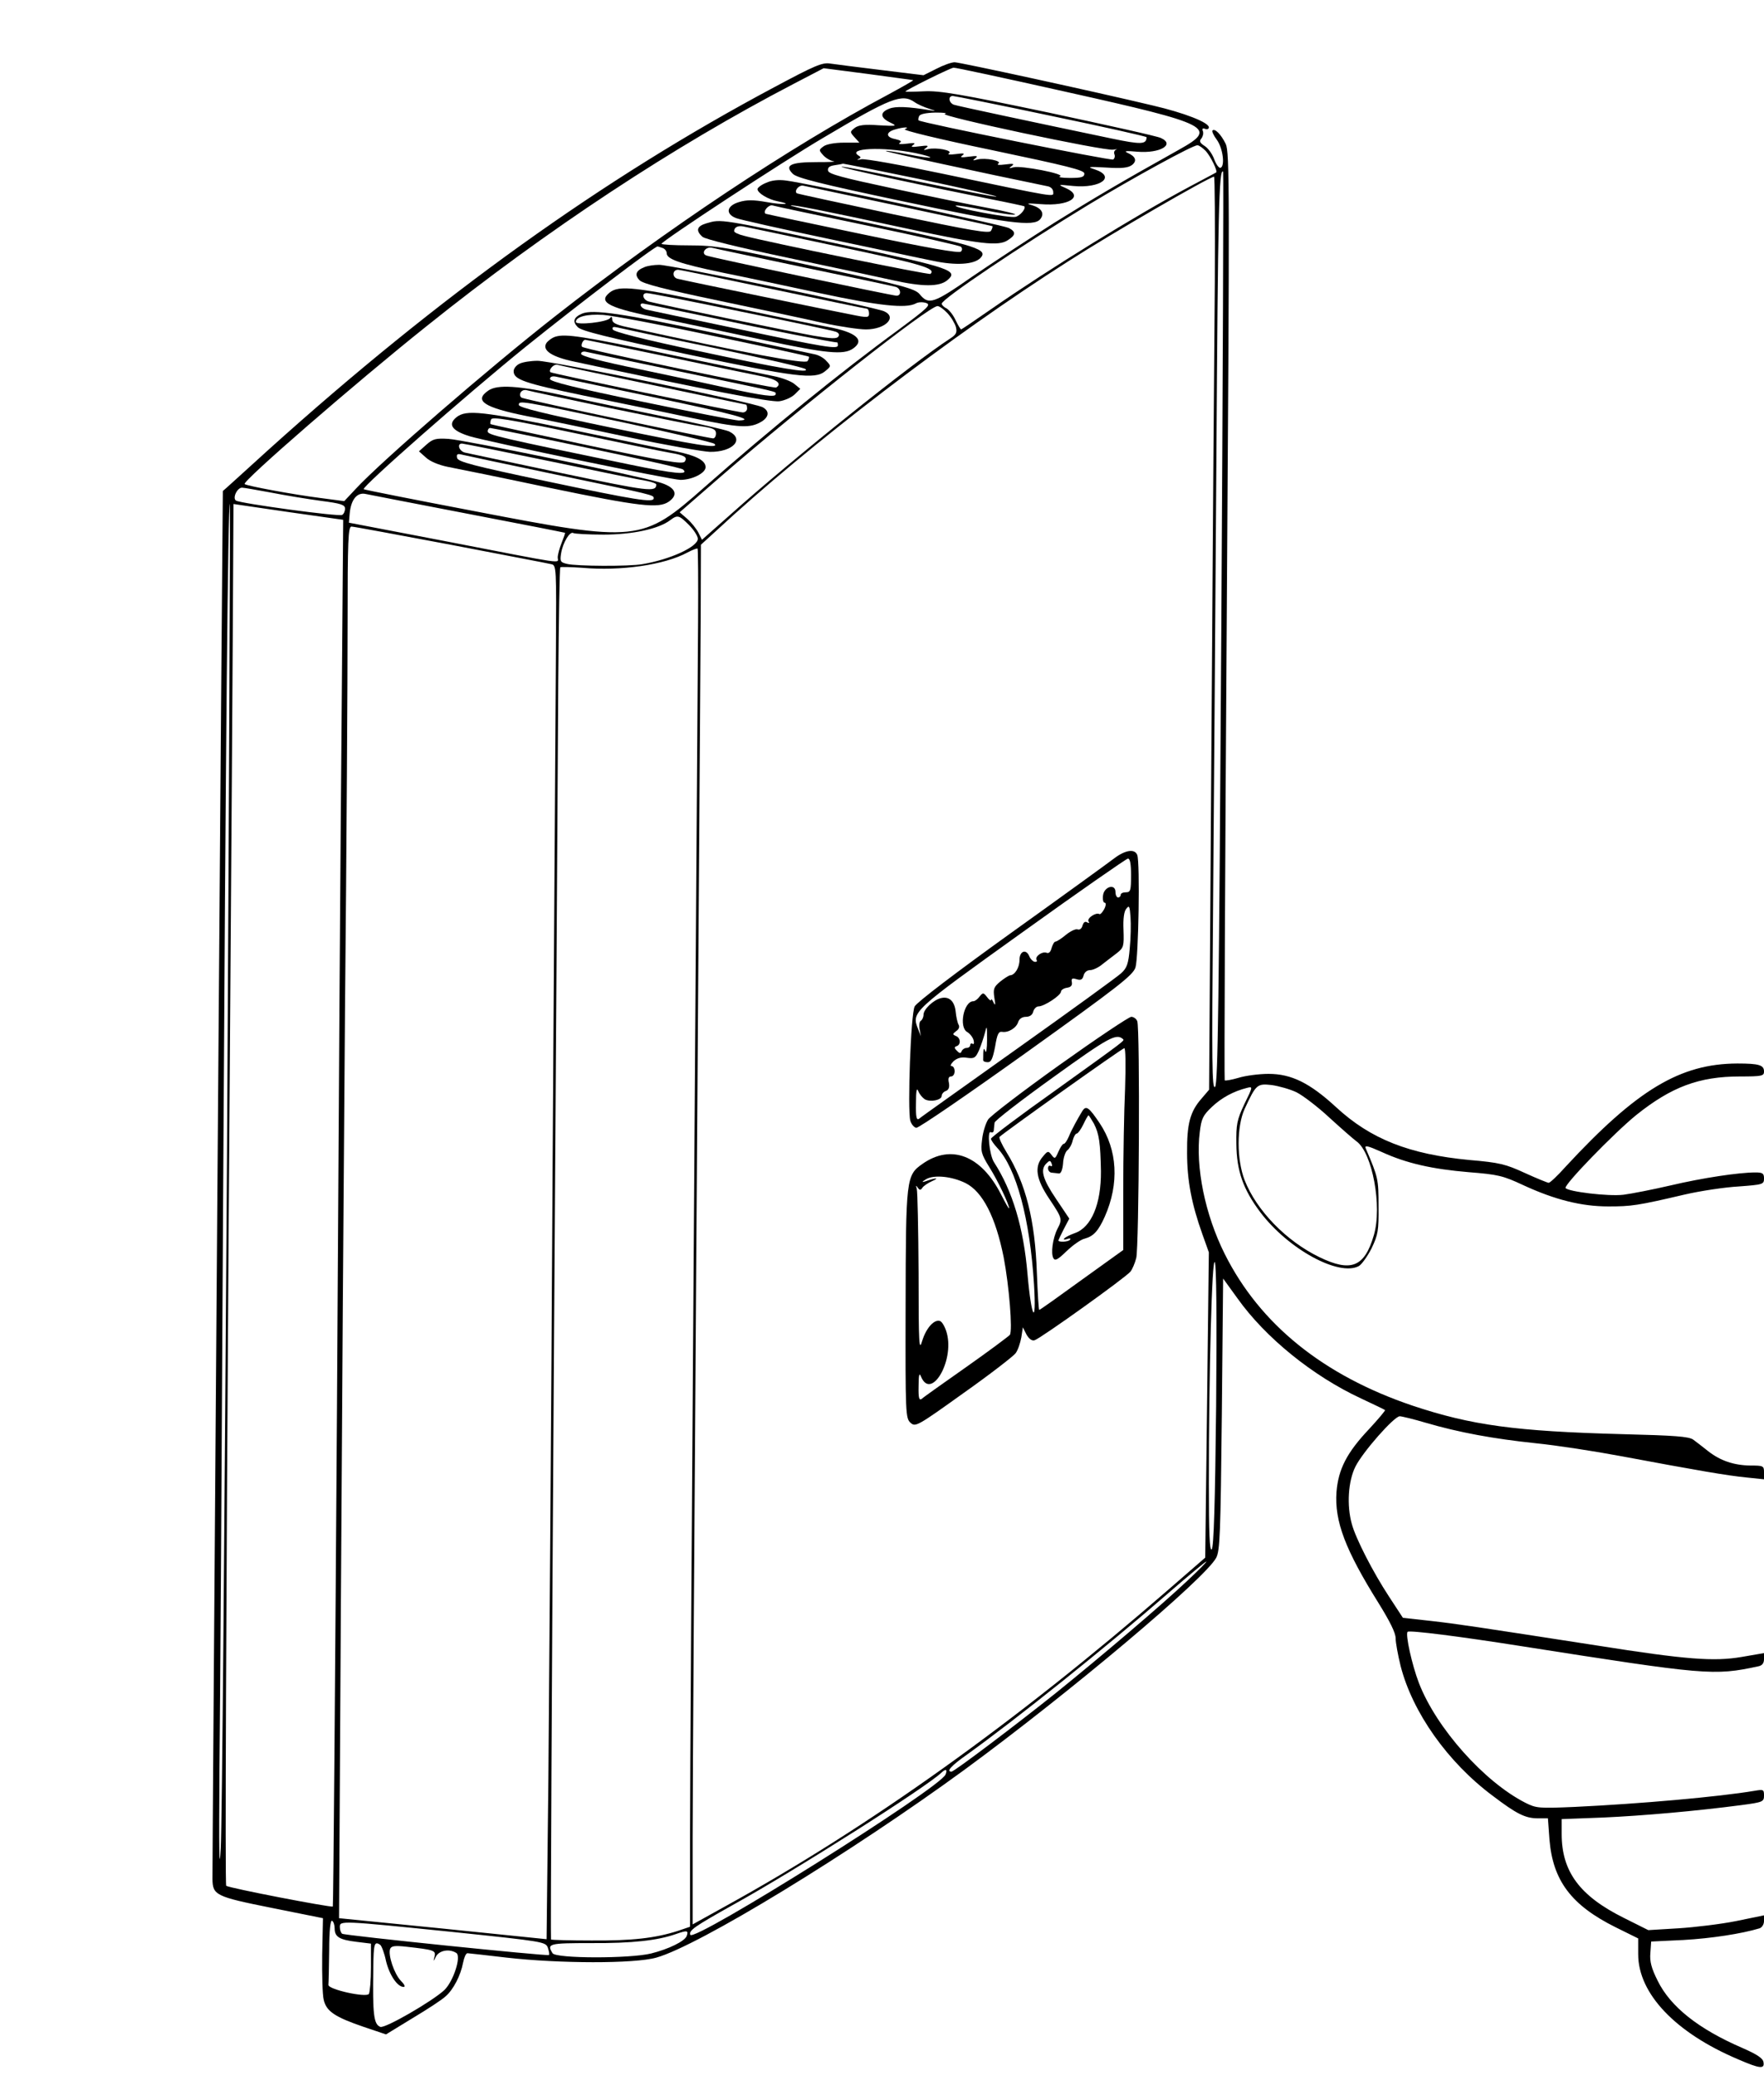 <?xml version="1.0" standalone="no"?>
<!DOCTYPE svg PUBLIC "-//W3C//DTD SVG 20010904//EN"
 "http://www.w3.org/TR/2001/REC-SVG-20010904/DTD/svg10.dtd">
<svg version="1.0" xmlns="http://www.w3.org/2000/svg"
 width="680pt" height="800pt" viewBox="0 0 680 800"
 preserveAspectRatio="xMidYMid meet">
<g transform="translate(0,800) scale(0.1,-0.1)"
fill="#000000" stroke="none">
<path d="M2985 7664 c-661 -352 -1293 -806 -1948 -1396 -97 -88 -177 -161
-178 -161 -1 -3 -41 -5321 -40 -5351 1 -62 12 -68 227 -111 l199 -40 -3 -140
c-1 -77 1 -156 6 -175 10 -44 43 -66 154 -104 l86 -29 103 63 c57 34 115 72
127 84 30 26 58 81 67 129 4 20 11 37 17 37 5 0 73 -8 151 -17 202 -23 492
-24 577 0 162 45 747 402 1189 725 406 298 925 735 969 816 15 27 17 93 22
554 l5 523 55 -76 c108 -152 291 -300 476 -386 49 -23 91 -43 93 -45 2 -2 -26
-35 -62 -74 -85 -90 -118 -154 -125 -242 -8 -113 34 -223 162 -428 44 -71 66
-115 66 -136 0 -17 9 -65 19 -106 46 -180 182 -372 355 -501 92 -70 126 -87
174 -87 l39 0 6 -82 c13 -158 84 -253 255 -338 l87 -43 0 -61 c0 -152 144
-303 385 -405 85 -37 103 -38 98 -11 -2 15 -25 30 -82 55 -169 73 -277 159
-326 259 -24 48 -31 74 -28 107 l3 44 125 6 c106 6 224 24 293 45 9 3 17 15
17 28 l0 22 -107 -22 c-60 -12 -160 -24 -223 -28 l-116 -7 -94 47 c-171 85
-240 179 -240 324 l0 57 159 6 c155 7 359 25 534 48 83 11 87 13 87 37 0 23
-2 24 -37 18 -137 -23 -439 -50 -693 -62 -139 -6 -148 -5 -190 16 -159 81
-343 288 -410 461 -27 70 -53 188 -44 198 6 7 203 -18 437 -55 714 -112 743
-115 915 -78 15 3 22 12 22 28 l0 23 -87 -15 c-106 -18 -214 -10 -555 44 -478
74 -537 83 -642 95 l-108 12 -53 81 c-63 96 -129 225 -144 281 -20 72 -14 165
14 221 28 56 149 194 171 194 7 0 53 -11 100 -25 130 -38 262 -62 424 -79 80
-8 229 -31 330 -50 294 -55 410 -75 483 -82 l67 -7 0 27 c0 25 -3 26 -52 26
-65 1 -117 19 -164 56 -20 16 -46 36 -57 44 -17 12 -72 16 -271 21 -414 11
-583 34 -811 110 -343 116 -588 313 -724 585 -76 152 -113 335 -96 470 6 51
12 64 47 97 37 35 83 60 135 73 23 6 23 5 -10 -62 -29 -62 -32 -78 -31 -154 1
-104 26 -175 92 -263 108 -143 303 -249 380 -208 11 6 33 37 49 68 25 53 28
67 27 163 0 104 -1 110 -49 222 -6 14 5 12 61 -13 96 -44 194 -66 336 -78 112
-9 131 -13 210 -50 121 -56 224 -82 328 -82 88 0 112 3 295 46 61 14 154 28
208 31 93 7 97 8 97 31 0 19 -5 23 -33 23 -64 0 -204 -21 -327 -50 -69 -16
-151 -32 -182 -36 -58 -7 -214 12 -223 26 -7 12 186 211 272 281 136 109 243
149 400 149 85 0 93 2 93 19 0 25 -19 31 -103 31 -220 -1 -386 -100 -661 -397
-31 -35 -61 -63 -66 -63 -4 0 -46 17 -92 38 -74 34 -97 40 -214 50 -231 22
-380 80 -514 204 -101 93 -172 128 -260 128 -37 0 -89 -7 -115 -15 -27 -8 -51
-12 -54 -10 -2 3 1 808 8 1790 11 1648 11 1788 -4 1820 -18 37 -42 61 -51 52
-3 -3 4 -19 16 -35 24 -32 33 -102 15 -109 -6 -2 -17 13 -24 32 -7 20 -23 43
-37 52 -19 12 -22 19 -13 29 6 8 9 20 6 28 -4 10 -1 13 9 9 7 -3 14 0 14 6 0
19 -95 56 -215 84 -230 55 -746 167 -765 167 -12 0 -43 -11 -70 -25 l-50 -25
-163 20 c-89 11 -178 22 -197 25 -30 5 -60 -8 -215 -91z m535 27 c3 -1 -40
-25 -95 -55 -378 -201 -860 -522 -1286 -856 -259 -203 -670 -559 -768 -665
l-44 -47 -91 12 c-103 13 -287 47 -293 54 -10 10 431 393 702 609 464 372 952
693 1415 934 l115 60 170 -22 c94 -13 172 -23 175 -24z m589 -45 c561 -125
587 -139 436 -223 -236 -132 -325 -185 -481 -282 -93 -59 -235 -152 -314 -206
-152 -106 -170 -112 -205 -69 -18 21 -63 34 -400 106 -344 75 -390 82 -487 82
-60 0 -108 3 -108 6 0 10 472 320 624 409 261 155 303 171 352 137 11 -8 36
-19 55 -25 30 -10 30 -10 4 -6 -84 14 -133 16 -157 6 -37 -14 -35 -35 3 -53
29 -14 27 -15 -43 -11 -55 4 -78 1 -93 -10 -19 -15 -19 -16 -1 -36 l19 -21
-60 0 c-35 0 -67 -6 -78 -14 -19 -14 -19 -15 -1 -35 10 -11 28 -21 40 -23 11
-2 -18 -3 -66 -3 -100 0 -125 -12 -92 -45 16 -16 107 -39 419 -105 410 -87
510 -100 535 -70 18 22 5 43 -32 54 -26 7 -18 8 34 4 109 -9 169 30 96 62 -32
14 -31 14 29 8 106 -10 167 36 83 64 -31 10 -25 11 45 7 61 -4 84 -1 99 10 20
16 14 33 -18 47 -15 7 -4 8 39 4 87 -7 146 28 90 53 -14 7 -209 50 -433 98
-339 71 -419 85 -480 82 -39 -2 -72 -2 -72 -1 0 5 175 92 186 92 6 1 201 -41
433 -93z m-56 -93 c202 -42 367 -79 367 -82 -1 -28 -20 -29 -135 -5 -311 65
-592 125 -607 130 -20 6 -25 34 -5 34 6 0 177 -34 380 -77z m-411 8 c-28 -7
615 -144 649 -138 13 2 19 2 12 0 -7 -2 -10 -10 -7 -18 3 -7 1 -16 -5 -20 -9
-5 -738 141 -750 151 -2 2 -1 9 2 16 3 8 25 13 63 14 33 0 49 -2 36 -5z m-154
-59 c-10 -4 130 -38 337 -81 290 -61 355 -77 355 -90 0 -14 -11 -17 -56 -17
-30 0 -47 3 -38 6 24 9 -151 43 -179 35 -18 -5 -19 -4 -7 5 12 9 6 10 -25 6
-23 -3 -34 -2 -27 3 18 11 -50 24 -81 16 -18 -5 -19 -4 -7 5 12 9 6 10 -25 6
-30 -4 -36 -3 -25 5 11 8 5 9 -25 5 -23 -3 -34 -2 -27 3 18 11 -50 24 -81 16
-18 -5 -19 -4 -7 5 12 9 6 10 -25 6 -30 -4 -36 -3 -25 5 11 8 5 9 -25 5 -23
-3 -34 -2 -27 3 10 6 4 10 -18 15 -36 7 -36 27 1 37 33 10 60 10 37 1z m1160
-84 c19 -21 47 -78 40 -83 -2 -1 -48 -26 -103 -55 -206 -110 -543 -318 -763
-471 -62 -43 -115 -79 -117 -79 -2 0 -12 16 -21 35 -9 20 -25 40 -35 46 -11 5
-19 14 -19 18 0 18 305 223 565 381 174 105 402 230 421 230 6 0 20 -10 32
-22z m-1120 -8 c34 -7 61 -15 58 -17 -2 -3 -41 3 -86 12 -45 9 -83 15 -86 13
-3 -3 375 -85 624 -136 13 -2 22 -12 22 -22 0 -20 28 -25 -430 71 -157 33
-296 58 -310 55 -14 -3 -19 -3 -11 1 10 4 11 7 1 13 -47 29 92 35 218 10z m25
-102 c164 -35 294 -64 288 -66 -5 -2 -140 25 -301 58 -160 34 -294 60 -296 57
-4 -4 302 -70 571 -124 72 -14 131 -27 133 -28 9 -7 -14 -36 -33 -41 -23 -6
-239 35 -231 43 2 3 52 -5 111 -17 58 -12 111 -20 118 -17 6 2 -43 14 -108 26
-66 12 -230 46 -365 75 -192 41 -246 55 -248 68 -2 12 5 18 25 21 15 2 30 5
33 6 3 0 139 -27 303 -61z m1155 -1728 c-9 -1450 -13 -1758 -24 -1770 -12 -12
-13 93 -8 660 3 371 9 1163 13 1760 6 948 10 1124 26 1108 2 -2 -1 -793 -7
-1758z m-25 1333 c-2 -225 -8 -1017 -13 -1761 l-9 -1353 -29 -34 c-44 -50 -57
-97 -56 -210 0 -107 18 -198 59 -313 l25 -70 -7 -589 -7 -588 -145 -126 c-585
-508 -1150 -912 -1703 -1217 l-128 -71 0 337 c0 185 7 1250 15 2367 8 1117 15
2162 16 2322 l1 293 57 52 c359 333 910 755 1358 1040 171 110 538 322 563
327 3 1 4 -182 3 -406z m-2129 131 c9 -3 16 -12 16 -20 0 -23 49 -40 210 -74
85 -17 258 -54 384 -81 225 -48 328 -59 366 -39 10 6 28 6 40 2 20 -7 7 -19
-106 -103 -222 -162 -495 -384 -747 -606 -242 -214 -258 -215 -891 -93 -231
44 -422 82 -424 84 -8 9 391 360 623 548 205 165 498 388 510 388 2 0 10 -3
19 -6z m546 -75 c184 -38 343 -72 353 -75 20 -6 23 -34 3 -34 -15 0 -714 147
-733 155 -22 8 -3 35 21 30 11 -3 172 -37 356 -76z m552 -176 c15 -16 29 -40
33 -54 5 -21 1 -29 -22 -44 -145 -94 -603 -460 -852 -683 l-105 -93 -14 28
c-8 15 -27 39 -43 53 l-29 25 162 141 c309 268 799 654 832 654 7 0 24 -12 38
-27z m-2607 -692 c55 -11 142 -25 193 -32 77 -10 92 -15 92 -30 0 -10 -5 -21
-11 -24 -11 -8 -391 44 -409 55 -15 9 4 50 23 50 7 0 57 -9 112 -19z m760 -82
c204 -39 371 -72 373 -73 1 -2 -5 -19 -13 -39 -8 -20 -15 -45 -15 -56 0 -24
45 -30 -435 63 l-370 71 3 35 c5 54 28 82 60 76 15 -3 194 -38 397 -77z m-930
-2480 c-9 -1383 -19 -2581 -24 -2664 -6 -105 -7 -13 -5 305 3 250 9 1233 14
2185 10 1754 19 2699 26 2692 2 -2 -3 -1135 -11 -2518z m442 1706 c-4 -412
-12 -1614 -18 -2670 -7 -1056 -14 -1922 -16 -1925 -4 -5 -400 71 -411 80 -5 3
0 1116 9 2475 10 1359 18 2556 18 2661 l1 191 212 -31 211 -30 -6 -751z m1339
731 c19 -19 34 -43 34 -53 0 -31 -106 -80 -214 -98 -52 -9 -254 -8 -290 1 -26
6 -28 10 -23 41 7 42 34 86 47 78 5 -3 58 -6 117 -6 111 0 213 22 257 56 28
21 34 19 72 -19z m-919 -76 c202 -39 377 -72 388 -75 20 -4 20 -10 18 -337 -1
-183 -7 -1096 -13 -2028 -5 -932 -13 -1974 -16 -2315 l-7 -621 -400 41 -400
40 7 1200 c4 660 11 1700 16 2310 6 611 10 1278 10 1483 0 319 2 372 15 372 8
0 180 -32 382 -70z m954 -297 c-1 -153 -8 -1194 -16 -2313 -8 -1119 -15 -2189
-15 -2377 l0 -341 -47 -16 c-87 -28 -176 -38 -332 -37 -84 0 -155 2 -157 4 -2
2 3 993 11 2203 8 1209 16 2398 17 2641 2 243 5 443 8 446 3 2 41 1 85 -2 149
-13 316 11 405 59 19 10 37 17 39 15 2 -2 3 -129 2 -282z m2307 -1814 c24 -12
82 -56 127 -98 46 -42 93 -83 104 -91 61 -43 100 -251 67 -362 -36 -123 -88
-144 -211 -84 -127 62 -241 179 -287 296 -31 80 -31 207 0 275 44 95 48 98
104 92 28 -4 71 -16 96 -28z m-310 -1212 c-4 -373 -9 -542 -17 -550 -8 -8 -11
61 -11 254 0 435 12 873 23 853 6 -11 8 -210 5 -557z m-113 -673 c-94 -89
-329 -289 -505 -431 -155 -124 -392 -303 -402 -303 -22 0 -1 23 60 66 188 135
533 411 779 625 75 65 140 119 143 119 3 -1 -31 -35 -75 -76z m-930 -745 c-20
-52 -973 -650 -984 -618 -6 17 16 32 164 115 239 132 747 455 804 510 17 16
24 13 16 -7z m-2355 -593 c0 -33 18 -44 83 -52 l57 -7 0 -91 c0 -50 -4 -96 -8
-103 -10 -15 -157 17 -156 35 1 7 2 66 3 133 0 77 5 118 11 114 6 -3 10 -17
10 -29z m454 -14 c354 -37 359 -38 368 -61 4 -13 7 -26 4 -28 -5 -5 -785 75
-797 82 -5 4 -9 15 -9 26 0 25 2 25 434 -19z m903 -16 c-8 -20 -69 -50 -137
-67 -80 -20 -367 -20 -380 1 -23 37 -14 39 148 39 160 -1 257 10 328 35 43 15
49 14 41 -8z m-1181 -34 c5 -4 16 -32 22 -62 13 -54 44 -100 68 -100 8 0 3 10
-11 24 -25 26 -50 99 -41 123 5 11 18 13 63 8 106 -12 114 -14 108 -38 -5 -21
-5 -21 6 1 13 23 51 30 78 13 20 -13 -11 -109 -46 -143 -46 -43 -229 -149
-247 -142 -25 10 -30 46 -27 227 1 94 4 105 27 89z"/>
<path d="M2953 7295 c-18 -7 -33 -19 -33 -24 0 -15 41 -40 78 -47 61 -12 24
-15 -43 -3 -51 9 -77 9 -106 0 -48 -14 -54 -46 -11 -62 15 -6 176 -42 357 -80
182 -38 363 -77 404 -85 85 -18 155 -14 180 11 32 33 -11 47 -383 125 -197 41
-354 76 -348 78 11 3 112 -17 452 -90 280 -60 349 -68 385 -44 31 20 32 32 4
47 -22 11 -777 173 -859 183 -29 4 -56 1 -77 -9z m516 -90 c194 -41 355 -76
357 -77 1 -2 -1 -10 -6 -18 -7 -11 -71 0 -377 64 -202 43 -370 79 -372 81 -10
11 10 33 26 29 10 -2 177 -38 372 -79z m-124 -75 c193 -40 354 -77 359 -81 6
-6 6 -13 0 -19 -7 -7 -127 14 -380 67 -203 42 -371 78 -373 79 -11 9 12 36 27
32 9 -3 175 -38 367 -78z"/>
<path d="M2723 7139 c-37 -11 -42 -28 -15 -52 10 -9 140 -41 330 -81 172 -36
353 -75 402 -86 116 -26 180 -26 211 -1 46 38 16 48 -383 133 -501 106 -486
104 -545 87z m511 -90 c322 -68 375 -84 353 -105 -5 -5 -630 123 -719 147 -21
5 -38 13 -38 18 0 15 15 22 35 18 11 -2 177 -37 369 -78z"/>
<path d="M4294 4690 c-21 -16 -200 -146 -397 -287 -209 -150 -364 -268 -371
-283 -15 -27 -28 -396 -17 -440 4 -14 14 -26 23 -28 8 -2 199 129 424 290 356
255 411 298 421 328 12 37 18 404 7 434 -10 25 -47 19 -90 -14z m66 -65 c0
-58 -2 -65 -20 -65 -11 0 -20 -4 -20 -10 0 -5 -4 -10 -10 -10 -5 0 -10 9 -10
21 0 34 -44 21 -48 -13 -2 -16 1 -28 6 -28 6 0 6 -10 -1 -24 -7 -13 -15 -22
-19 -20 -13 8 -49 -16 -42 -28 5 -7 2 -8 -5 -4 -8 5 -14 1 -18 -12 -3 -12 -11
-18 -19 -15 -7 3 -28 -7 -45 -21 -17 -14 -35 -26 -40 -26 -5 0 -11 -11 -15
-24 -4 -16 -11 -23 -20 -19 -17 6 -46 -15 -38 -28 3 -5 0 -8 -8 -7 -7 2 -16
11 -20 21 -12 30 -38 21 -38 -14 0 -29 -18 -59 -37 -59 -4 -1 -21 -11 -37 -24
-25 -21 -28 -28 -23 -62 5 -28 4 -33 -3 -19 -5 11 -9 16 -9 11 -1 -6 -8 -1
-16 10 -14 18 -16 18 -29 2 -7 -10 -18 -18 -24 -18 -37 0 -57 -101 -23 -119
10 -6 21 -20 24 -31 3 -11 1 -18 -4 -14 -5 3 -9 0 -9 -5 0 -6 -6 -11 -14 -11
-8 0 -16 -6 -19 -12 -3 -10 -8 -10 -18 1 -11 10 -11 15 -1 18 17 6 15 32 -3
39 -14 6 -13 8 1 19 11 7 14 17 9 25 -4 7 -9 29 -11 49 -4 41 -25 61 -57 53
-29 -7 -67 -43 -67 -64 0 -9 -5 -20 -10 -23 -6 -3 -8 -18 -5 -33 l5 -27 -11
28 c-26 66 -23 68 401 372 217 156 401 284 408 285 8 0 12 -19 12 -65z m-5
-281 c-5 -60 -11 -76 -33 -96 -15 -14 -193 -143 -397 -288 -203 -145 -376
-267 -382 -273 -10 -7 -13 6 -12 59 0 50 3 63 9 47 5 -12 16 -25 25 -31 22
-12 65 -3 65 13 0 7 7 16 16 19 11 4 15 14 12 31 -4 17 -1 25 8 25 8 0 14 9
14 20 0 11 -5 20 -12 20 -6 0 -3 8 8 19 14 12 30 17 52 13 28 -4 33 0 46 29 8
19 18 49 23 68 7 30 8 27 8 -27 0 -34 -3 -54 -7 -45 -6 18 -8 11 -8 -34 0 -5
8 -8 18 -8 13 0 19 14 28 60 8 48 13 59 27 57 24 -4 55 15 62 38 4 12 15 20
30 20 14 0 25 7 28 20 3 11 12 20 20 20 22 0 86 42 87 57 0 6 10 13 23 15 15
2 21 9 19 21 -3 15 1 17 18 12 16 -5 23 -2 27 14 3 12 13 21 25 21 11 0 33 10
48 23 16 12 41 32 56 43 26 21 27 26 25 89 -2 43 2 72 11 82 11 14 13 10 16
-33 2 -27 1 -81 -3 -120z"/>
<path d="M4085 3895 c-143 -102 -267 -197 -276 -211 -9 -14 -20 -48 -23 -76
-6 -47 -4 -56 28 -108 34 -54 76 -144 76 -158 -1 -4 -14 20 -31 53 -76 150
-192 196 -303 118 -63 -44 -64 -56 -65 -549 -1 -416 0 -432 19 -449 19 -17 25
-14 205 115 102 72 192 142 200 153 9 12 18 39 22 61 l6 39 14 -28 c10 -17 21
-25 31 -22 22 6 353 243 370 265 7 9 17 32 22 52 11 40 15 886 4 913 -3 9 -14
17 -23 17 -9 0 -133 -83 -276 -185z m244 99 c7 -6 9 -4 -261 -198 -137 -97
-248 -181 -248 -186 0 -5 11 -21 24 -35 74 -79 126 -273 142 -527 10 -165 -10
-132 -25 39 -15 180 -58 322 -129 432 -18 27 -28 126 -12 116 6 -3 11 1 11 9
1 9 2 22 3 28 0 7 102 86 226 175 215 155 243 170 269 147z m8 -191 c-4 -87
-7 -262 -7 -390 l0 -232 -160 -115 c-88 -64 -161 -116 -164 -116 -2 0 -6 64
-9 143 -7 204 -43 345 -117 465 -18 29 -30 56 -27 59 17 17 473 342 481 342 5
1 6 -64 3 -156z m-615 -364 c66 -33 116 -131 147 -286 21 -110 35 -282 24
-299 -5 -6 -80 -62 -168 -124 -88 -62 -166 -117 -172 -123 -10 -7 -13 4 -12
49 0 44 3 53 9 38 38 -95 129 57 100 166 -6 23 -18 44 -26 47 -22 8 -53 -25
-69 -76 -12 -42 -14 -19 -14 261 -1 168 -4 315 -7 325 -4 13 -3 15 4 4 7 -10
11 -10 17 -1 4 7 21 19 39 27 30 13 13 13 -29 -2 -13 -4 -11 -1 5 9 31 18 99
11 152 -15z"/>
<path d="M4173 3718 c-19 -31 -43 -75 -53 -100 -7 -16 -15 -28 -20 -28 -4 0
-13 -14 -20 -30 -12 -28 -14 -29 -26 -13 -13 17 -15 17 -34 -6 -34 -39 -26
-87 25 -163 50 -75 51 -78 31 -116 -18 -36 -26 -95 -15 -113 6 -11 17 -5 51
28 24 23 55 45 70 48 33 9 52 29 77 85 56 127 49 257 -20 360 -41 61 -52 69
-66 48z m44 -50 c20 -39 25 -75 27 -183 1 -127 -37 -217 -101 -239 -17 -6 -35
-15 -40 -20 -5 -5 -1 -6 10 -3 10 4 16 3 12 -2 -5 -9 -45 -11 -45 -3 0 1 9 21
21 44 l21 40 -51 76 c-52 77 -62 113 -37 137 12 12 15 12 20 -1 3 -8 2 -12 -4
-9 -6 3 -10 -1 -10 -9 0 -9 7 -17 15 -17 8 -1 21 -2 27 -3 8 -1 14 15 16 39 1
22 9 45 17 51 7 5 17 22 20 37 4 15 11 27 16 27 4 0 16 16 25 35 9 19 18 35
20 35 2 0 11 -15 21 -32z"/>
<path d="M2484 6970 c-33 -13 -39 -30 -18 -51 14 -13 98 -35 304 -78 157 -33
338 -71 402 -86 65 -14 139 -25 166 -25 75 0 122 47 70 70 -39 17 -828 180
-867 179 -20 0 -46 -4 -57 -9z m495 -85 c195 -41 358 -75 362 -75 5 0 9 -8 9
-18 0 -17 -4 -18 -72 -4 -74 14 -624 127 -665 137 -23 5 -22 35 1 35 7 0 171
-34 365 -75z"/>
<path d="M2350 6872 c-47 -38 -3 -60 205 -101 88 -18 263 -55 389 -82 243 -52
308 -58 344 -33 48 33 12 64 -98 84 -36 6 -213 43 -393 81 -350 74 -411 80
-447 51z m505 -73 c193 -39 358 -74 367 -78 11 -4 15 -11 10 -18 -6 -10 -27
-9 -97 3 -79 14 -573 116 -632 131 -24 5 -32 33 -10 33 6 1 170 -31 362 -71z
m-110 -24 c210 -45 465 -95 482 -95 2 0 3 -5 3 -11 0 -16 -41 -10 -395 65
-176 37 -330 69 -342 72 -21 4 -33 24 -15 24 4 0 124 -25 267 -55z"/>
<path d="M2244 6791 c-33 -14 -38 -31 -17 -52 14 -15 116 -40 418 -104 422
-89 496 -99 536 -66 23 19 23 20 5 39 -10 12 -30 23 -45 26 -14 3 -188 40
-386 82 -357 76 -470 92 -511 75z m506 -86 c201 -42 367 -78 368 -80 2 -2 0
-10 -5 -17 -7 -13 -231 29 -700 132 -38 8 -53 16 -53 28 0 11 -3 13 -8 6 -10
-16 -132 -29 -132 -15 0 20 43 31 105 27 33 -2 224 -38 425 -81z m-3 -45 c191
-40 353 -77 358 -83 18 -17 -91 1 -419 71 -207 44 -321 73 -324 82 -3 9 2 11
16 8 12 -3 178 -39 369 -78z"/>
<path d="M2141 6702 c-13 -4 -29 -16 -35 -25 -17 -28 22 -53 107 -71 517 -111
756 -157 791 -153 21 3 48 15 60 27 l21 21 -23 19 c-12 10 -48 24 -80 30 -31
6 -207 43 -390 81 -346 73 -411 83 -451 71z m427 -76 c169 -36 335 -70 370
-77 56 -11 78 -28 54 -43 -9 -5 -739 147 -748 157 -6 6 3 27 12 27 3 0 143
-29 312 -64z m42 -56 c411 -86 380 -78 380 -90 0 -12 -49 -6 -190 25 -58 13
-207 45 -332 71 -150 31 -228 51 -228 60 0 7 8 10 18 8 9 -2 168 -36 352 -74z"/>
<path d="M2003 6598 c-13 -6 -23 -19 -23 -29 0 -32 40 -46 265 -93 121 -25
308 -63 415 -86 197 -41 232 -42 278 -14 27 18 28 40 2 54 -34 18 -818 180
-868 179 -26 0 -57 -5 -69 -11z m516 -83 c195 -41 355 -75 357 -75 2 0 4 -7 4
-15 0 -8 -7 -15 -17 -15 -17 0 -736 150 -741 155 -9 8 12 32 26 29 9 -3 176
-38 371 -79z m-1 -46 c318 -67 396 -88 330 -90 -13 0 -182 33 -375 73 -256 53
-353 77 -353 87 0 8 8 12 23 9 12 -3 181 -38 375 -79z"/>
<path d="M1882 6494 c-56 -39 -16 -65 148 -98 69 -13 244 -50 390 -81 146 -31
289 -56 317 -57 88 -1 135 49 73 79 -14 6 -129 33 -255 58 -127 26 -300 62
-385 81 -170 37 -253 43 -288 18z m473 -68 c171 -35 331 -68 358 -71 37 -6 47
-11 47 -26 0 -11 -5 -19 -11 -19 -18 0 -695 143 -736 156 -7 2 -10 10 -7 19 4
9 14 13 23 11 9 -3 156 -34 326 -70z m50 -55 c187 -40 344 -77 349 -82 21 -20
-63 -7 -401 63 -255 53 -353 77 -353 87 0 18 4 17 405 -68z"/>
<path d="M1759 6391 c-34 -28 -16 -52 52 -73 74 -22 777 -168 812 -168 45 0
97 26 97 49 0 26 -37 45 -115 61 -33 6 -209 43 -391 81 -356 74 -417 81 -455
50z m821 -136 c59 -10 71 -17 60 -34 -7 -12 -69 -2 -377 63 -202 43 -370 79
-372 81 -2 2 -1 10 2 18 4 11 67 1 324 -53 175 -37 338 -71 363 -75z m-318 19
c200 -42 367 -79 371 -84 24 -22 -30 -17 -205 19 -503 104 -548 114 -548 128
0 7 4 13 10 13 5 0 173 -34 372 -76z"/>
<path d="M1644 6286 l-29 -26 27 -24 c16 -15 50 -29 85 -36 32 -6 209 -42 393
-81 347 -72 419 -80 458 -53 40 28 25 57 -38 75 -90 27 -750 163 -811 167 -49
3 -60 0 -85 -22z m480 -65 c182 -38 348 -72 369 -75 20 -4 37 -10 37 -14 -1
-30 -27 -27 -365 44 -192 41 -360 76 -372 79 -23 5 -33 35 -12 35 6 0 160 -31
343 -69z m21 -51 c379 -79 375 -78 375 -91 0 -18 -69 -7 -410 65 -289 61 -346
76 -348 91 -3 14 1 17 20 12 12 -3 176 -38 363 -77z"/>
</g>
</svg>
